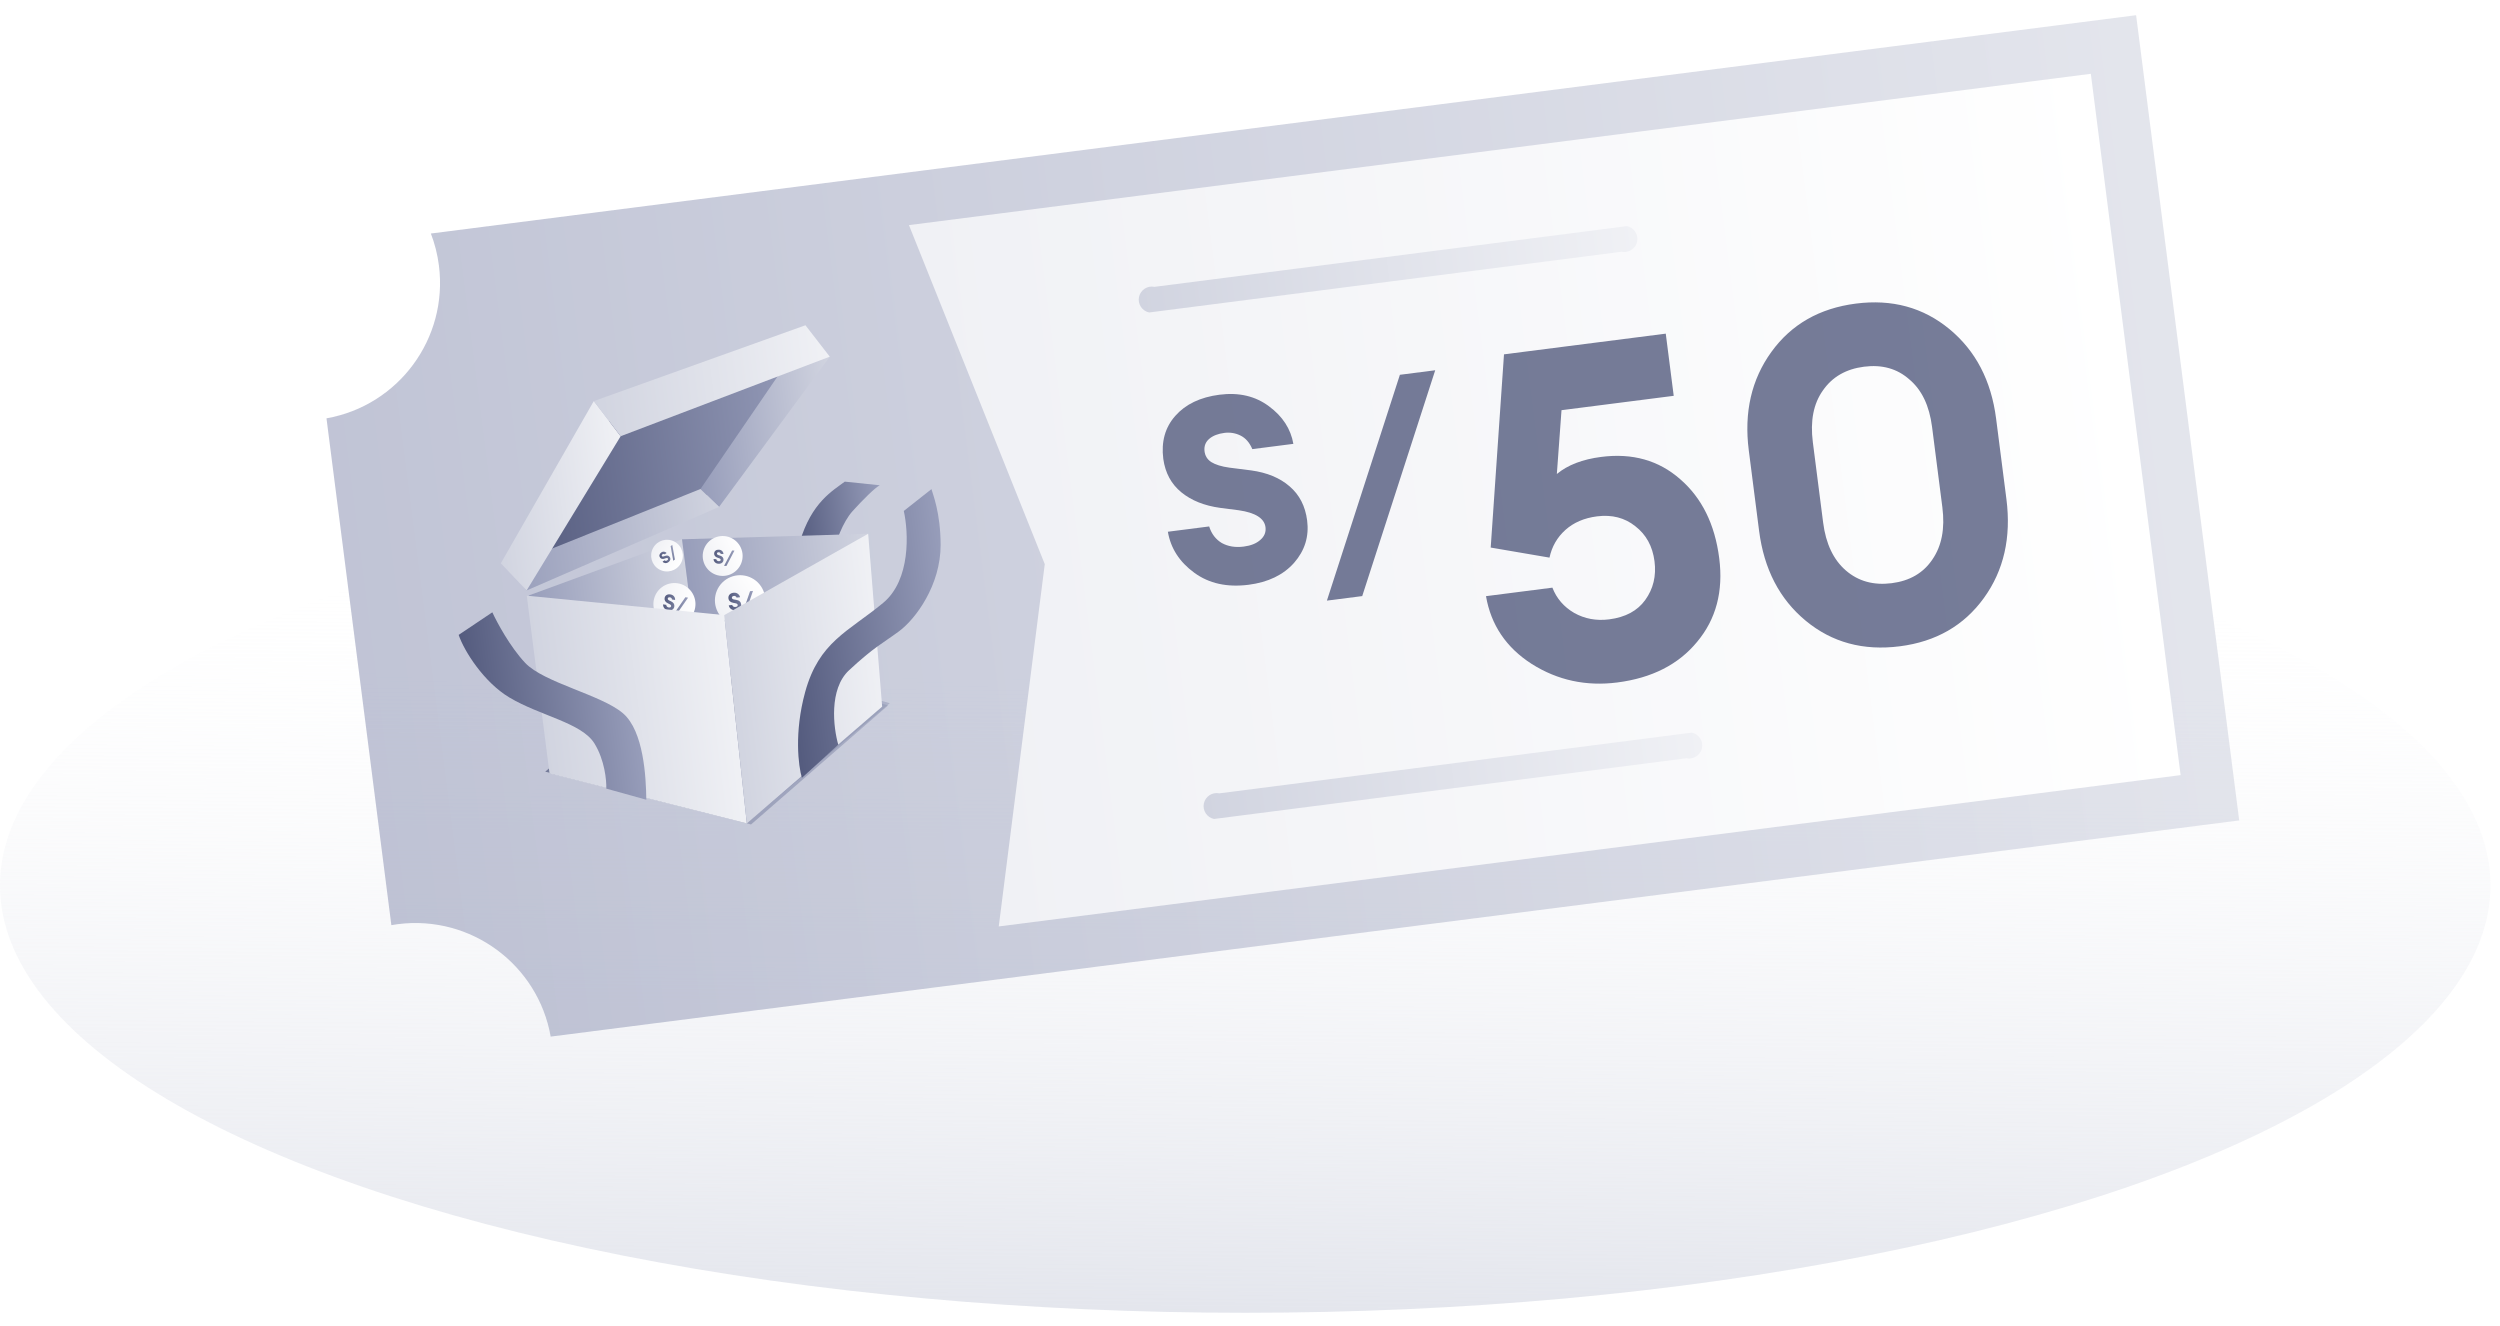 <svg width="164" height="87" viewBox="0 0 164 87" fill="none" xmlns="http://www.w3.org/2000/svg">
<ellipse cx="81.688" cy="58.084" rx="81.688" ry="28.035" fill="url(#paint0_linear_17268_55265)"/>
<path opacity="0.6" fill-rule="evenodd" clip-rule="evenodd" d="M21.417 27.442C26.131 26.613 29.407 22.214 28.793 17.416C28.699 16.682 28.519 15.98 28.265 15.319L140.129 0.997L146.892 53.82L36.125 68.001C35.296 63.287 30.896 60.01 26.098 60.625C25.955 60.643 25.814 60.664 25.673 60.689L21.417 27.442Z" fill="url(#paint1_linear_17268_55265)"/>
<path d="M59.627 14.767L137.158 4.841L143.048 50.848L65.518 60.774L68.537 37.007L59.627 14.767Z" fill="url(#paint2_linear_17268_55265)"/>
<path d="M106.668 16.529C106.574 16.541 106.478 16.536 106.38 16.514L75.385 20.498C74.922 20.401 74.622 19.946 74.718 19.483C74.815 19.021 75.27 18.72 75.733 18.817L106.728 14.833C107.19 14.93 107.491 15.385 107.395 15.848C107.32 16.212 107.016 16.476 106.667 16.521L106.668 16.529Z" fill="url(#paint3_linear_17268_55265)"/>
<path d="M110.922 49.756C110.829 49.768 110.733 49.763 110.635 49.741L79.639 53.724C79.177 53.628 78.876 53.173 78.973 52.71C79.069 52.247 79.524 51.947 79.987 52.043L110.982 48.06C111.445 48.156 111.746 48.611 111.649 49.074C111.574 49.439 111.27 49.703 110.921 49.748L110.922 49.756Z" fill="url(#paint4_linear_17268_55265)"/>
<path opacity="0.8" d="M81.907 38.361C80.498 38.541 79.31 38.278 78.342 37.57C77.374 36.863 76.797 35.967 76.612 34.882L79.321 34.535C79.476 35.024 79.754 35.386 80.153 35.624C80.563 35.849 81.041 35.926 81.586 35.856C82.052 35.797 82.414 35.652 82.673 35.422C82.944 35.191 83.058 34.911 83.016 34.582C82.942 34.003 82.358 33.633 81.263 33.473L80.048 33.317C79.002 33.173 78.151 32.832 77.493 32.293C76.835 31.754 76.441 31.025 76.312 30.106C76.168 28.981 76.429 28.042 77.094 27.287C77.769 26.519 78.738 26.055 79.999 25.893C81.271 25.73 82.354 25.984 83.248 26.655C84.141 27.314 84.673 28.135 84.845 29.117L82.153 29.462C81.971 29.035 81.714 28.739 81.381 28.574C81.048 28.409 80.694 28.35 80.319 28.398C79.899 28.452 79.569 28.581 79.33 28.784C79.09 28.988 78.985 29.25 79.014 29.57C79.044 29.889 79.191 30.136 79.456 30.31C79.732 30.482 80.128 30.605 80.646 30.677L82.072 30.858C83.118 31.001 83.959 31.35 84.596 31.903C85.243 32.455 85.628 33.203 85.749 34.145C85.882 35.191 85.597 36.116 84.892 36.922C84.185 37.717 83.19 38.197 81.907 38.361ZM87.045 39.4L91.833 24.586L94.15 24.289L89.362 39.104L87.045 39.4Z" fill="#545B7E"/>
<path opacity="0.8" d="M106.094 44.77C104.049 45.032 102.178 44.627 100.483 43.556C98.807 42.482 97.807 40.999 97.481 39.108L101.837 38.55C102.115 39.263 102.591 39.815 103.265 40.207C103.959 40.596 104.725 40.737 105.563 40.63C106.627 40.493 107.414 40.071 107.926 39.361C108.456 38.628 108.659 37.781 108.536 36.82C108.41 35.838 107.99 35.071 107.275 34.519C106.58 33.963 105.742 33.748 104.761 33.874C103.922 33.981 103.233 34.278 102.692 34.762C102.152 35.247 101.803 35.853 101.647 36.58L97.79 35.92L98.662 23.245L109.274 21.887L109.796 25.966L102.435 26.908L102.129 31.094C102.843 30.503 103.814 30.13 105.041 29.973C107.085 29.711 108.81 30.197 110.215 31.43C111.64 32.661 112.496 34.39 112.781 36.619C113.059 38.787 112.576 40.615 111.332 42.104C110.109 43.591 108.363 44.48 106.094 44.77ZM124.627 42.397C122.235 42.704 120.179 42.146 118.459 40.724C116.739 39.303 115.718 37.334 115.396 34.819L114.72 29.544C114.401 27.049 114.894 24.897 116.201 23.088C117.507 21.279 119.356 20.221 121.749 19.915C124.121 19.611 126.167 20.171 127.886 21.592C129.606 23.014 130.626 24.972 130.945 27.466L131.621 32.742C131.943 35.257 131.451 37.419 130.144 39.228C128.838 41.037 126.999 42.094 124.627 42.397ZM121.091 37.426C121.909 38.132 122.911 38.408 124.097 38.257C125.283 38.105 126.172 37.586 126.766 36.699C127.379 35.81 127.597 34.67 127.419 33.28L126.743 28.005C126.565 26.614 126.069 25.576 125.254 24.891C124.456 24.182 123.465 23.904 122.279 24.056C121.093 24.208 120.193 24.728 119.58 25.617C118.963 26.486 118.744 27.615 118.922 29.006L119.598 34.281C119.776 35.672 120.274 36.72 121.091 37.426Z" fill="#545B7E"/>
<g opacity="0.7" filter="url(#filter0_f_17268_55265)">
<path d="M48.987 53.99L36.045 50.718L45.265 42.61L58.372 46.127L48.987 53.99Z" fill="url(#paint5_linear_17268_55265)"/>
</g>
<g opacity="0.79" filter="url(#filter1_f_17268_55265)">
<path d="M49.266 54.087L35.767 50.62L45.266 42.61L58.258 46.275L49.266 54.087Z" fill="url(#paint6_linear_17268_55265)"/>
</g>
<path d="M41.376 29.918C41.244 29.722 40.861 29.717 40.687 29.74C40.496 29.986 40.118 30.505 40.132 30.61C40.149 30.741 41.412 31.245 41.527 31.098C41.641 30.95 41.54 30.163 41.376 29.918Z" fill="url(#paint7_linear_17268_55265)"/>
<path d="M55.932 33.527C55.278 34.25 54.818 35.579 54.678 36.219L54.466 36.646C53.582 37.025 51.944 37.342 52.463 35.57C53.234 32.94 54.649 32.181 55.418 31.595L57.713 31.834C57.381 32.009 56.585 32.804 55.932 33.527Z" fill="url(#paint8_linear_17268_55265)"/>
<path d="M46.25 47.174L44.74 35.377L34.687 39.062L35.479 46.288L46.25 47.174Z" fill="url(#paint9_linear_17268_55265)"/>
<path d="M56.951 35.013L44.741 35.378L45.848 44.029L57.685 44.911L56.951 35.013Z" fill="url(#paint10_linear_17268_55265)"/>
<g filter="url(#filter2_b_17268_55265)">
<circle cx="47.407" cy="36.472" r="1.309" transform="rotate(-23.964 47.407 36.472)" fill="url(#paint11_linear_17268_55265)"/>
</g>
<path d="M47.14 36.982C47.039 36.978 46.959 36.946 46.899 36.885C46.84 36.824 46.81 36.755 46.81 36.676L46.992 36.684C46.997 36.724 47.014 36.755 47.042 36.778C47.07 36.8 47.106 36.812 47.147 36.814C47.185 36.816 47.216 36.809 47.24 36.794C47.264 36.779 47.277 36.757 47.278 36.729C47.28 36.68 47.242 36.642 47.163 36.616L47.071 36.584C46.998 36.56 46.943 36.525 46.904 36.479C46.865 36.433 46.846 36.377 46.848 36.311C46.852 36.23 46.882 36.167 46.938 36.122C46.995 36.077 47.068 36.056 47.158 36.06C47.25 36.064 47.322 36.095 47.377 36.152C47.432 36.209 47.459 36.273 47.459 36.345L47.279 36.337C47.271 36.301 47.255 36.275 47.232 36.257C47.208 36.239 47.181 36.23 47.151 36.228C47.118 36.227 47.09 36.233 47.067 36.247C47.046 36.261 47.034 36.28 47.032 36.306C47.03 36.333 47.038 36.355 47.056 36.373C47.073 36.39 47.101 36.405 47.139 36.418L47.242 36.451C47.394 36.5 47.468 36.593 47.462 36.731C47.458 36.808 47.427 36.87 47.367 36.918C47.308 36.965 47.232 36.986 47.14 36.982Z" fill="url(#paint12_linear_17268_55265)"/>
<path d="M47.498 37.121L48.027 36.112L48.182 36.119L47.654 37.128L47.498 37.121Z" fill="url(#paint13_linear_17268_55265)"/>
<g filter="url(#filter3_b_17268_55265)">
<circle cx="48.551" cy="39.385" r="1.652" transform="rotate(-33.712 48.551 39.385)" fill="url(#paint14_linear_17268_55265)"/>
</g>
<path d="M48.272 40.026C48.147 40.04 48.041 40.015 47.956 39.952C47.871 39.887 47.822 39.807 47.807 39.711L48.033 39.686C48.047 39.734 48.073 39.77 48.113 39.793C48.152 39.815 48.198 39.823 48.25 39.817C48.296 39.812 48.333 39.798 48.36 39.775C48.387 39.751 48.399 39.722 48.395 39.688C48.388 39.626 48.334 39.587 48.232 39.57L48.111 39.548C48.018 39.532 47.943 39.499 47.886 39.45C47.829 39.4 47.795 39.334 47.785 39.252C47.775 39.151 47.8 39.068 47.861 39.002C47.922 38.936 48.009 38.896 48.121 38.884C48.234 38.872 48.33 38.896 48.408 38.957C48.486 39.017 48.532 39.091 48.546 39.179L48.322 39.203C48.305 39.161 48.281 39.131 48.249 39.113C48.216 39.096 48.181 39.089 48.144 39.093C48.102 39.098 48.069 39.111 48.044 39.133C48.02 39.153 48.009 39.179 48.011 39.212C48.014 39.245 48.028 39.271 48.053 39.289C48.078 39.308 48.115 39.321 48.165 39.329L48.298 39.351C48.495 39.383 48.603 39.485 48.622 39.655C48.632 39.751 48.605 39.834 48.54 39.904C48.476 39.973 48.387 40.014 48.272 40.026Z" fill="url(#paint15_linear_17268_55265)"/>
<path d="M48.74 40.13L49.203 38.785L49.396 38.764L48.934 40.109L48.74 40.13Z" fill="url(#paint16_linear_17268_55265)"/>
<g filter="url(#filter4_b_17268_55265)">
<circle cx="44.243" cy="39.627" r="1.38" transform="rotate(8.836 44.243 39.627)" fill="url(#paint17_linear_17268_55265)"/>
</g>
<path d="M43.834 40.039C43.72 40.019 43.633 39.971 43.574 39.894C43.516 39.816 43.492 39.733 43.503 39.645L43.708 39.679C43.708 39.725 43.723 39.763 43.752 39.793C43.781 39.822 43.819 39.841 43.866 39.849C43.908 39.856 43.944 39.853 43.974 39.839C44.004 39.825 44.021 39.802 44.026 39.771C44.036 39.715 43.998 39.667 43.912 39.627L43.811 39.577C43.733 39.54 43.675 39.492 43.637 39.434C43.6 39.376 43.587 39.31 43.598 39.235C43.614 39.144 43.657 39.077 43.727 39.034C43.797 38.991 43.884 38.978 43.986 38.995C44.089 39.012 44.167 39.058 44.221 39.131C44.274 39.203 44.296 39.28 44.286 39.361L44.083 39.326C44.079 39.285 44.065 39.252 44.041 39.229C44.017 39.205 43.987 39.191 43.953 39.185C43.916 39.178 43.883 39.182 43.856 39.194C43.829 39.206 43.813 39.227 43.807 39.256C43.801 39.286 43.807 39.312 43.825 39.335C43.842 39.357 43.872 39.378 43.913 39.398L44.025 39.45C44.191 39.528 44.26 39.644 44.234 39.799C44.219 39.886 44.175 39.952 44.1 39.998C44.026 40.042 43.938 40.056 43.834 40.039Z" fill="url(#paint18_linear_17268_55265)"/>
<path d="M44.22 40.247L44.963 39.178L45.139 39.208L44.395 40.276L44.22 40.247Z" fill="url(#paint19_linear_17268_55265)"/>
<g filter="url(#filter5_b_17268_55265)">
<circle cx="43.755" cy="36.448" r="1.04" transform="rotate(29.482 43.755 36.448)" fill="url(#paint20_linear_17268_55265)"/>
</g>
<path d="M43.85 36.878C43.779 36.928 43.708 36.948 43.636 36.939C43.563 36.929 43.507 36.897 43.466 36.844L43.593 36.754C43.617 36.778 43.645 36.791 43.676 36.791C43.707 36.791 43.737 36.781 43.767 36.76C43.793 36.742 43.81 36.721 43.819 36.698C43.827 36.675 43.824 36.653 43.81 36.634C43.786 36.599 43.74 36.594 43.673 36.618L43.594 36.645C43.532 36.667 43.477 36.672 43.426 36.661C43.375 36.651 43.333 36.623 43.3 36.577C43.259 36.52 43.246 36.462 43.261 36.402C43.276 36.342 43.314 36.289 43.378 36.244C43.441 36.199 43.507 36.181 43.574 36.192C43.641 36.201 43.693 36.23 43.731 36.278L43.604 36.368C43.581 36.348 43.556 36.338 43.531 36.339C43.505 36.339 43.482 36.347 43.461 36.362C43.438 36.378 43.422 36.397 43.414 36.419C43.407 36.439 43.409 36.458 43.422 36.477C43.434 36.496 43.451 36.507 43.472 36.51C43.494 36.512 43.52 36.508 43.553 36.496L43.64 36.465C43.769 36.418 43.867 36.443 43.935 36.539C43.974 36.592 43.985 36.651 43.97 36.715C43.954 36.778 43.914 36.832 43.85 36.878Z" fill="url(#paint21_linear_17268_55265)"/>
<path d="M44.165 36.784L43.993 35.823L44.102 35.746L44.274 36.706L44.165 36.784Z" fill="url(#paint22_linear_17268_55265)"/>
<path d="M36.05 50.744L34.557 39.078L47.509 40.351L48.992 54.016L36.05 50.744Z" fill="url(#paint23_linear_17268_55265)"/>
<path d="M57.869 46.354L48.992 54.019L47.508 40.353L56.95 35.015L57.869 46.354Z" fill="url(#paint24_linear_17268_55265)"/>
<path d="M40.873 46.796C42.22 47.956 42.382 50.955 42.398 52.463L39.773 51.733C39.793 51.197 39.666 49.855 38.994 48.769C38.154 47.411 35.432 46.96 33.412 45.753C31.746 44.757 30.447 42.713 30.089 41.649L32.297 40.167C32.605 40.838 33.468 42.442 34.454 43.488C35.688 44.795 39.456 45.577 40.873 46.796Z" fill="url(#paint25_linear_17268_55265)"/>
<path d="M55.698 43.969C54.364 45.206 54.671 47.742 54.991 48.856L52.605 51.026C52.373 50.257 52.091 48.055 52.817 45.404C53.725 42.09 55.641 41.445 57.93 39.554C59.761 38.04 59.599 34.899 59.289 33.518L61.104 32.086C61.192 32.43 61.699 33.609 61.705 35.74C61.713 38.383 60.064 40.613 58.968 41.419C57.873 42.225 57.365 42.424 55.698 43.969Z" fill="url(#paint26_linear_17268_55265)"/>
<path d="M52.873 22.665L39.923 27.654L34.232 37.308L47.034 32.205L52.873 22.665Z" fill="url(#paint27_linear_17268_55265)"/>
<path d="M54.433 23.399L47.169 33.255L45.952 32.078L52.35 22.733L54.433 23.399Z" fill="url(#paint28_linear_17268_55265)"/>
<path d="M33.281 37.163L45.952 32.077L47.169 33.253L34.548 38.733L33.281 37.163Z" fill="url(#paint29_linear_17268_55265)"/>
<path d="M38.952 26.313L32.854 36.952L34.547 38.734L40.713 28.619L38.952 26.313Z" fill="url(#paint30_linear_17268_55265)"/>
<path d="M52.837 21.337L38.953 26.312L40.713 28.617L54.433 23.397L52.837 21.337Z" fill="url(#paint31_linear_17268_55265)"/>
<defs>
<filter id="filter0_f_17268_55265" x="35.419" y="41.983" width="23.579" height="12.633" filterUnits="userSpaceOnUse" color-interpolation-filters="sRGB">
<feFlood flood-opacity="0" result="BackgroundImageFix"/>
<feBlend mode="normal" in="SourceGraphic" in2="BackgroundImageFix" result="shape"/>
<feGaussianBlur stdDeviation="0.313" result="effect1_foregroundBlur_17268_55265"/>
</filter>
<filter id="filter1_f_17268_55265" x="33.575" y="40.417" width="26.875" height="15.862" filterUnits="userSpaceOnUse" color-interpolation-filters="sRGB">
<feFlood flood-opacity="0" result="BackgroundImageFix"/>
<feBlend mode="normal" in="SourceGraphic" in2="BackgroundImageFix" result="shape"/>
<feGaussianBlur stdDeviation="1.096" result="effect1_foregroundBlur_17268_55265"/>
</filter>
<filter id="filter2_b_17268_55265" x="42.18" y="31.245" width="10.454" height="10.454" filterUnits="userSpaceOnUse" color-interpolation-filters="sRGB">
<feFlood flood-opacity="0" result="BackgroundImageFix"/>
<feGaussianBlur in="BackgroundImageFix" stdDeviation="1.959"/>
<feComposite in2="SourceAlpha" operator="in" result="effect1_backgroundBlur_17268_55265"/>
<feBlend mode="normal" in="SourceGraphic" in2="effect1_backgroundBlur_17268_55265" result="shape"/>
</filter>
<filter id="filter3_b_17268_55265" x="41.955" y="32.789" width="13.192" height="13.192" filterUnits="userSpaceOnUse" color-interpolation-filters="sRGB">
<feFlood flood-opacity="0" result="BackgroundImageFix"/>
<feGaussianBlur in="BackgroundImageFix" stdDeviation="2.472"/>
<feComposite in2="SourceAlpha" operator="in" result="effect1_backgroundBlur_17268_55265"/>
<feBlend mode="normal" in="SourceGraphic" in2="effect1_backgroundBlur_17268_55265" result="shape"/>
</filter>
<filter id="filter4_b_17268_55265" x="38.732" y="34.116" width="11.022" height="11.022" filterUnits="userSpaceOnUse" color-interpolation-filters="sRGB">
<feFlood flood-opacity="0" result="BackgroundImageFix"/>
<feGaussianBlur in="BackgroundImageFix" stdDeviation="2.065"/>
<feComposite in2="SourceAlpha" operator="in" result="effect1_backgroundBlur_17268_55265"/>
<feBlend mode="normal" in="SourceGraphic" in2="effect1_backgroundBlur_17268_55265" result="shape"/>
</filter>
<filter id="filter5_b_17268_55265" x="39.602" y="32.295" width="8.306" height="8.306" filterUnits="userSpaceOnUse" color-interpolation-filters="sRGB">
<feFlood flood-opacity="0" result="BackgroundImageFix"/>
<feGaussianBlur in="BackgroundImageFix" stdDeviation="1.557"/>
<feComposite in2="SourceAlpha" operator="in" result="effect1_backgroundBlur_17268_55265"/>
<feBlend mode="normal" in="SourceGraphic" in2="effect1_backgroundBlur_17268_55265" result="shape"/>
</filter>
<linearGradient id="paint0_linear_17268_55265" x1="82.068" y1="34.708" x2="81.5" y2="96.175" gradientUnits="userSpaceOnUse">
<stop stop-color="white" stop-opacity="0"/>
<stop offset="1" stop-color="#D8DBE5"/>
</linearGradient>
<linearGradient id="paint1_linear_17268_55265" x1="23.381" y1="42.789" x2="143.511" y2="27.408" gradientUnits="userSpaceOnUse">
<stop stop-color="#979DBA"/>
<stop offset="1" stop-color="#D1D4E0"/>
</linearGradient>
<linearGradient id="paint2_linear_17268_55265" x1="62.573" y1="37.771" x2="140.103" y2="27.845" gradientUnits="userSpaceOnUse">
<stop stop-color="#F0F1F5"/>
<stop offset="1" stop-color="white"/>
</linearGradient>
<linearGradient id="paint3_linear_17268_55265" x1="74.707" y1="19.761" x2="107.407" y2="15.574" gradientUnits="userSpaceOnUse">
<stop stop-color="#D1D4E0"/>
<stop offset="1" stop-color="#F0F1F5"/>
</linearGradient>
<linearGradient id="paint4_linear_17268_55265" x1="78.961" y1="52.988" x2="111.661" y2="48.801" gradientUnits="userSpaceOnUse">
<stop stop-color="#D1D4E0"/>
<stop offset="1" stop-color="#F0F1F5"/>
</linearGradient>
<linearGradient id="paint5_linear_17268_55265" x1="37.457" y1="46.141" x2="58.202" y2="55.208" gradientUnits="userSpaceOnUse">
<stop stop-color="#5F6688"/>
<stop offset="1" stop-color="#9AA0BC" stop-opacity="0.66"/>
</linearGradient>
<linearGradient id="paint6_linear_17268_55265" x1="37.458" y1="46.141" x2="58.202" y2="55.208" gradientUnits="userSpaceOnUse">
<stop stop-color="#5F6688"/>
<stop offset="1" stop-color="#9AA0BC" stop-opacity="0.66"/>
</linearGradient>
<linearGradient id="paint7_linear_17268_55265" x1="40.125" y1="30.553" x2="41.534" y2="30.373" gradientUnits="userSpaceOnUse">
<stop stop-color="#545B7E"/>
<stop offset="1" stop-color="#979DBA"/>
</linearGradient>
<linearGradient id="paint8_linear_17268_55265" x1="52.147" y1="34.554" x2="57.966" y2="33.809" gradientUnits="userSpaceOnUse">
<stop stop-color="#545B7E"/>
<stop offset="1" stop-color="#979DBA"/>
</linearGradient>
<linearGradient id="paint9_linear_17268_55265" x1="35.009" y1="42.618" x2="45.495" y2="41.276" gradientUnits="userSpaceOnUse">
<stop stop-color="#979DBA"/>
<stop offset="1" stop-color="#D1D4E0"/>
</linearGradient>
<linearGradient id="paint10_linear_17268_55265" x1="45.446" y1="40.883" x2="57.504" y2="39.339" gradientUnits="userSpaceOnUse">
<stop stop-color="#979DBA"/>
<stop offset="1" stop-color="#D1D4E0"/>
</linearGradient>
<linearGradient id="paint11_linear_17268_55265" x1="46.098" y1="36.472" x2="48.716" y2="36.472" gradientUnits="userSpaceOnUse">
<stop stop-color="#F0F1F5"/>
<stop offset="1" stop-color="white"/>
</linearGradient>
<linearGradient id="paint12_linear_17268_55265" x1="46.815" y1="36.569" x2="48.161" y2="36.626" gradientUnits="userSpaceOnUse">
<stop stop-color="#545B7E"/>
<stop offset="1" stop-color="#979DBA"/>
</linearGradient>
<linearGradient id="paint13_linear_17268_55265" x1="46.815" y1="36.569" x2="48.161" y2="36.626" gradientUnits="userSpaceOnUse">
<stop stop-color="#545B7E"/>
<stop offset="1" stop-color="#979DBA"/>
</linearGradient>
<linearGradient id="paint14_linear_17268_55265" x1="46.899" y1="39.385" x2="50.202" y2="39.385" gradientUnits="userSpaceOnUse">
<stop stop-color="#F0F1F5"/>
<stop offset="1" stop-color="white"/>
</linearGradient>
<linearGradient id="paint15_linear_17268_55265" x1="47.792" y1="39.577" x2="49.465" y2="39.394" gradientUnits="userSpaceOnUse">
<stop stop-color="#545B7E"/>
<stop offset="1" stop-color="#979DBA"/>
</linearGradient>
<linearGradient id="paint16_linear_17268_55265" x1="47.792" y1="39.577" x2="49.465" y2="39.394" gradientUnits="userSpaceOnUse">
<stop stop-color="#545B7E"/>
<stop offset="1" stop-color="#979DBA"/>
</linearGradient>
<linearGradient id="paint17_linear_17268_55265" x1="42.863" y1="39.627" x2="45.623" y2="39.627" gradientUnits="userSpaceOnUse">
<stop stop-color="#F0F1F5"/>
<stop offset="1" stop-color="white"/>
</linearGradient>
<linearGradient id="paint18_linear_17268_55265" x1="43.523" y1="39.523" x2="45.042" y2="39.78" gradientUnits="userSpaceOnUse">
<stop stop-color="#545B7E"/>
<stop offset="1" stop-color="#979DBA"/>
</linearGradient>
<linearGradient id="paint19_linear_17268_55265" x1="43.523" y1="39.523" x2="45.042" y2="39.78" gradientUnits="userSpaceOnUse">
<stop stop-color="#545B7E"/>
<stop offset="1" stop-color="#979DBA"/>
</linearGradient>
<linearGradient id="paint20_linear_17268_55265" x1="42.715" y1="36.448" x2="44.795" y2="36.448" gradientUnits="userSpaceOnUse">
<stop stop-color="#F0F1F5"/>
<stop offset="1" stop-color="white"/>
</linearGradient>
<linearGradient id="paint21_linear_17268_55265" x1="43.412" y1="36.769" x2="44.353" y2="36.1" gradientUnits="userSpaceOnUse">
<stop stop-color="#545B7E"/>
<stop offset="1" stop-color="#979DBA"/>
</linearGradient>
<linearGradient id="paint22_linear_17268_55265" x1="43.412" y1="36.769" x2="44.353" y2="36.1" gradientUnits="userSpaceOnUse">
<stop stop-color="#545B7E"/>
<stop offset="1" stop-color="#979DBA"/>
</linearGradient>
<linearGradient id="paint23_linear_17268_55265" x1="35.614" y1="47.336" x2="48.197" y2="45.725" gradientUnits="userSpaceOnUse">
<stop stop-color="#D1D4E0"/>
<stop offset="1" stop-color="#F0F1F5"/>
</linearGradient>
<linearGradient id="paint24_linear_17268_55265" x1="47.859" y1="45.171" x2="58.083" y2="43.862" gradientUnits="userSpaceOnUse">
<stop stop-color="#D1D4E0"/>
<stop offset="1" stop-color="#F0F1F5"/>
</linearGradient>
<linearGradient id="paint25_linear_17268_55265" x1="30.794" y1="47.154" x2="41.681" y2="45.76" gradientUnits="userSpaceOnUse">
<stop stop-color="#545B7E"/>
<stop offset="1" stop-color="#979DBA"/>
</linearGradient>
<linearGradient id="paint26_linear_17268_55265" x1="51.421" y1="42.252" x2="62.456" y2="40.839" gradientUnits="userSpaceOnUse">
<stop stop-color="#545B7E"/>
<stop offset="1" stop-color="#979DBA"/>
</linearGradient>
<linearGradient id="paint27_linear_17268_55265" x1="33.46" y1="31.279" x2="53.645" y2="28.695" gradientUnits="userSpaceOnUse">
<stop stop-color="#545B7E"/>
<stop offset="1" stop-color="#979DBA"/>
</linearGradient>
<linearGradient id="paint28_linear_17268_55265" x1="45.499" y1="28.539" x2="54.937" y2="27.331" gradientUnits="userSpaceOnUse">
<stop stop-color="#979DBA"/>
<stop offset="1" stop-color="#D1D4E0"/>
</linearGradient>
<linearGradient id="paint29_linear_17268_55265" x1="33.172" y1="36.311" x2="47.328" y2="34.498" gradientUnits="userSpaceOnUse">
<stop stop-color="#979DBA"/>
<stop offset="1" stop-color="#D1D4E0"/>
</linearGradient>
<linearGradient id="paint30_linear_17268_55265" x1="32.359" y1="33.085" x2="41.141" y2="31.961" gradientUnits="userSpaceOnUse">
<stop stop-color="#D1D4E0"/>
<stop offset="1" stop-color="#F0F1F5"/>
</linearGradient>
<linearGradient id="paint31_linear_17268_55265" x1="38.911" y1="25.984" x2="54.508" y2="23.987" gradientUnits="userSpaceOnUse">
<stop stop-color="#D1D4E0"/>
<stop offset="1" stop-color="#F0F1F5"/>
</linearGradient>
</defs>
</svg>
